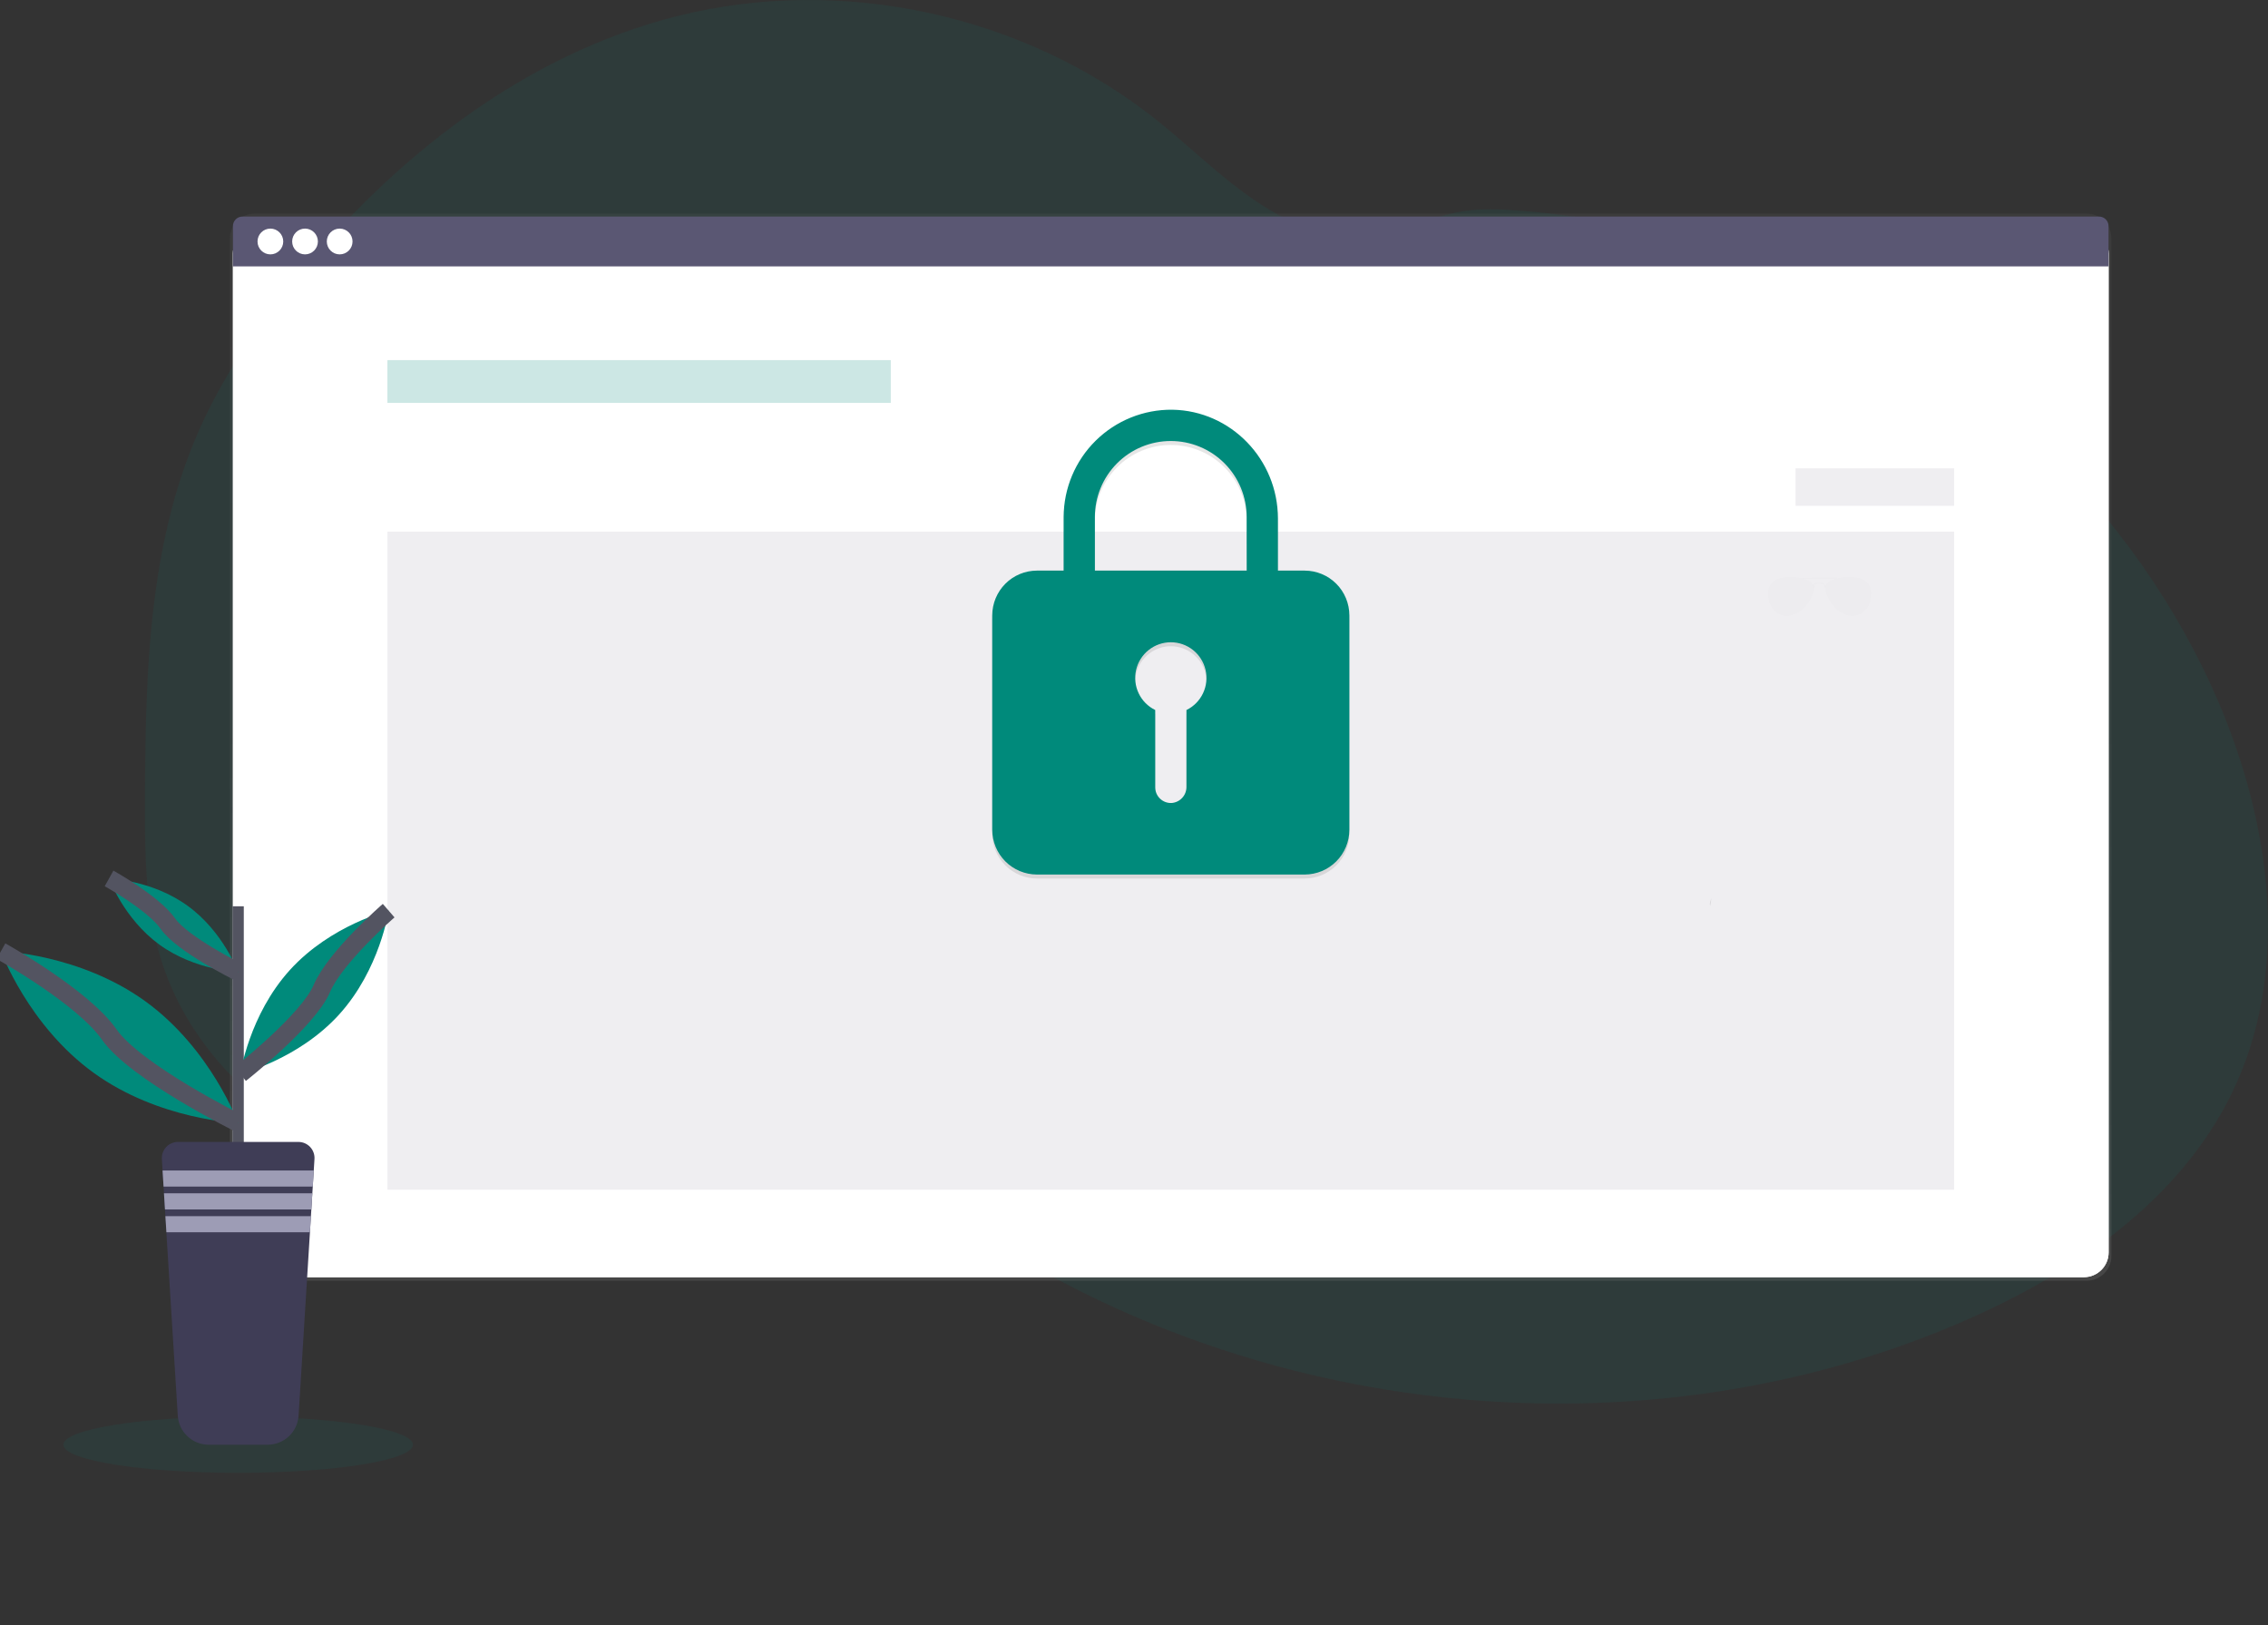 <svg width="254" height="182" viewBox="0 0 254 182" fill="none" xmlns="http://www.w3.org/2000/svg">
<rect x="0" y="0" width="254" height="182" fill="#333333" stroke="none"/>
<g clip-path="url(#clip0)">
<path opacity="0.1" d="M249.978 122.357C244.087 134.524 232.125 142.659 219.728 148.024C203.039 155.25 184.66 158.115 166.534 156.903C163.358 156.692 160.191 156.354 157.034 155.889C146.068 154.287 135.377 151.171 125.267 146.628C122.349 145.313 119.491 143.876 116.691 142.32C112.015 139.725 107.534 136.791 103.286 133.543C102.217 132.726 101.163 131.888 100.124 131.03C99.403 130.435 98.689 129.827 97.964 129.236C96.434 127.991 94.86 126.808 93.104 125.922C92.574 125.655 92.031 125.415 91.477 125.203C85.916 123.085 79.504 123.885 73.714 125.536C69.311 126.792 65.018 128.513 60.619 129.74C58.663 130.303 56.669 130.727 54.653 131.01C50.151 131.58 45.58 131.179 41.247 129.831L40.877 129.716C40.256 129.521 39.641 129.307 39.03 129.074L38.66 128.932C38.069 128.704 37.49 128.46 36.924 128.198L36.553 128.029C35.962 127.754 35.383 127.463 34.817 127.157C34.613 127.05 34.411 126.935 34.212 126.826C30.991 125.025 28.063 122.742 25.529 120.058C25.456 119.984 25.387 119.909 25.308 119.836C24.955 119.454 24.609 119.065 24.274 118.668C24.15 118.522 24.026 118.375 23.904 118.224C23.506 117.739 23.123 117.242 22.753 116.735C22.698 116.661 22.645 116.586 22.591 116.513C21.077 114.416 19.822 112.143 18.853 109.745C18.822 109.671 18.793 109.596 18.767 109.523C18.471 108.761 18.201 107.986 17.957 107.199C17.858 106.87 17.762 106.533 17.678 106.204C17.649 106.107 17.623 106.007 17.598 105.909C16.374 101.085 16.235 96.071 16.235 91.085C16.235 90.504 16.235 89.923 16.235 89.343C16.27 81.279 16.394 73.077 17.583 65.123C17.583 65.068 17.598 65.012 17.607 64.959C18.005 62.281 18.546 59.627 19.228 57.008C19.942 54.259 20.854 51.566 21.957 48.95C24.691 42.513 28.667 36.655 33.081 31.225C44.201 17.563 58.783 6.093 75.852 1.8C94.244 -2.824 114.684 1.607 129.52 13.432C134.043 17.037 138.107 21.305 143.187 24.069C147.621 26.475 152.812 27.472 157.561 25.578C161.486 24.013 164.04 23.236 168.448 23.474C177.573 23.991 186.569 25.877 195.135 29.07C195.48 29.196 195.826 29.327 196.17 29.458C218.5 38.011 237.695 55.003 247.672 76.839C247.937 77.416 248.193 77.998 248.441 78.584C254.39 92.495 256.541 108.799 249.978 122.357Z" fill="#008A7B"/>
<path opacity="0.1" d="M26.673 164.926C37.484 164.926 46.247 163.516 46.247 161.778C46.247 160.04 37.484 158.63 26.673 158.63C15.863 158.63 7.1 160.04 7.1 161.778C7.1 163.516 15.863 164.926 26.673 164.926Z" fill="#008A7B"/>
<path d="M233.692 23.918H28.52C26.991 23.918 25.751 25.159 25.751 26.69V140.642C25.751 142.173 26.991 143.414 28.52 143.414H233.692C235.222 143.414 236.462 142.173 236.462 140.642V26.69C236.462 25.159 235.222 23.918 233.692 23.918Z" fill="url(#paint0_linear)"/>
<path d="M233.382 25.598H28.855C27.326 25.598 26.086 26.84 26.086 28.371V140.244C26.086 141.775 27.326 143.017 28.855 143.017H233.382C234.911 143.017 236.151 141.775 236.151 140.244V28.371C236.151 26.84 234.911 25.598 233.382 25.598Z" fill="white"/>
<path d="M233.382 25.598H28.855C27.326 25.598 26.086 26.84 26.086 28.371V140.244C26.086 141.775 27.326 143.017 28.855 143.017H233.382C234.911 143.017 236.151 141.775 236.151 140.244V28.371C236.151 26.84 234.911 25.598 233.382 25.598Z" fill="white"/>
<path opacity="0.04" d="M233.382 25.598H28.855C27.326 25.598 26.086 26.84 26.086 28.371V140.244C26.086 141.775 27.326 143.017 28.855 143.017H233.382C234.911 143.017 236.151 141.775 236.151 140.244V28.371C236.151 26.84 234.911 25.598 233.382 25.598Z" fill="white"/>
<path d="M235.085 24.251H27.152C26.869 24.251 26.598 24.363 26.398 24.564C26.198 24.764 26.086 25.035 26.086 25.319V29.831H236.142V25.319C236.142 25.037 236.031 24.767 235.833 24.567C235.635 24.367 235.366 24.253 235.085 24.251Z" fill="#5A5773"/>
<path d="M30.281 28.484C31.077 28.484 31.722 27.838 31.722 27.041C31.722 26.244 31.077 25.598 30.281 25.598C29.485 25.598 28.84 26.244 28.84 27.041C28.84 27.838 29.485 28.484 30.281 28.484Z" fill="white"/>
<path d="M34.161 28.484C34.957 28.484 35.602 27.838 35.602 27.041C35.602 26.244 34.957 25.598 34.161 25.598C33.365 25.598 32.72 26.244 32.72 27.041C32.72 27.838 33.365 28.484 34.161 28.484Z" fill="white"/>
<path d="M38.041 28.484C38.837 28.484 39.482 27.838 39.482 27.041C39.482 26.244 38.837 25.598 38.041 25.598C37.245 25.598 36.6 26.244 36.6 27.041C36.6 27.838 37.245 28.484 38.041 28.484Z" fill="white"/>
<path opacity="0.2" d="M99.76 40.326H43.387V45.117H99.76V40.326Z" fill="#008A7B"/>
<path opacity="0.1" d="M218.85 59.534H43.387V133.221H218.85V59.534Z" fill="#5A5773"/>
<path opacity="0.1" d="M146.123 64.34H143.118V58.497C143.118 51.905 137.868 46.424 131.283 46.324C129.695 46.307 128.119 46.605 126.647 47.201C125.174 47.797 123.834 48.678 122.704 49.795C121.573 50.911 120.675 52.241 120.06 53.706C119.445 55.172 119.126 56.745 119.121 58.335V64.34H116.123C114.799 64.344 113.529 64.872 112.592 65.81C111.656 66.748 111.128 68.019 111.123 69.345V93.367C111.128 94.694 111.656 95.965 112.592 96.902C113.529 97.84 114.799 98.369 116.123 98.373H146.123C147.447 98.369 148.716 97.84 149.653 96.902C150.589 95.964 151.117 94.694 151.12 93.367V69.345C151.117 68.019 150.589 66.748 149.653 65.81C148.716 64.873 147.447 64.344 146.123 64.34ZM132.875 79.956V88.559C132.877 89.015 132.707 89.455 132.398 89.789C132.09 90.124 131.665 90.329 131.212 90.362C130.975 90.373 130.738 90.336 130.516 90.253C130.294 90.17 130.091 90.042 129.919 89.878C129.747 89.714 129.611 89.517 129.517 89.299C129.424 89.081 129.376 88.846 129.376 88.608V79.951C128.565 79.555 127.911 78.896 127.523 78.08C127.134 77.265 127.033 76.341 127.236 75.461C127.439 74.581 127.934 73.795 128.641 73.233C129.347 72.671 130.223 72.364 131.125 72.364C132.028 72.364 132.903 72.671 133.61 73.233C134.316 73.795 134.811 74.581 135.014 75.461C135.217 76.341 135.116 77.265 134.727 78.08C134.339 78.896 133.686 79.555 132.875 79.951V79.956ZM139.624 64.34H122.62V58.335C122.62 56.079 123.515 53.914 125.109 52.319C126.703 50.723 128.865 49.827 131.118 49.827C133.372 49.827 135.534 50.723 137.128 52.319C138.722 53.914 139.617 56.079 139.617 58.335L139.624 64.34Z" fill="black"/>
<path d="M146.123 63.896H143.118V58.053C143.118 51.461 137.868 45.98 131.283 45.88C129.695 45.863 128.119 46.161 126.647 46.757C125.174 47.353 123.834 48.234 122.704 49.351C121.573 50.467 120.675 51.797 120.06 53.263C119.445 54.728 119.126 56.301 119.121 57.891V63.896H116.123C114.799 63.9 113.529 64.428 112.592 65.366C111.656 66.304 111.128 67.575 111.123 68.901V92.923C111.128 94.25 111.656 95.52 112.592 96.458C113.529 97.396 114.799 97.925 116.123 97.929H146.123C147.447 97.925 148.716 97.396 149.653 96.458C150.589 95.52 151.117 94.249 151.12 92.923V68.901C151.117 67.575 150.589 66.304 149.653 65.366C148.716 64.428 147.447 63.9 146.123 63.896ZM132.875 79.512V88.115C132.877 88.571 132.707 89.011 132.398 89.345C132.09 89.68 131.665 89.885 131.212 89.918C130.975 89.929 130.738 89.892 130.516 89.809C130.294 89.726 130.091 89.598 129.919 89.434C129.747 89.27 129.611 89.073 129.517 88.855C129.424 88.637 129.376 88.402 129.376 88.164V79.507C128.565 79.111 127.911 78.452 127.523 77.636C127.134 76.821 127.033 75.897 127.236 75.017C127.439 74.137 127.934 73.352 128.641 72.789C129.347 72.227 130.223 71.92 131.125 71.92C132.028 71.92 132.903 72.227 133.61 72.789C134.316 73.352 134.811 74.137 135.014 75.017C135.217 75.897 135.116 76.821 134.727 77.636C134.339 78.452 133.686 79.111 132.875 79.507V79.512ZM139.624 63.896H122.62V57.891C122.62 55.635 123.515 53.471 125.109 51.875C126.703 50.279 128.865 49.383 131.118 49.383C133.372 49.383 135.534 50.279 137.128 51.875C138.722 53.471 139.617 55.635 139.617 57.891L139.624 63.896Z" fill="#008A7B"/>
<path opacity="0.1" d="M218.85 52.442H201.09V56.639H218.85V52.442Z" fill="#5A5773"/>
<path opacity="0.1" d="M191.658 100.568C191.642 100.867 191.599 101.164 191.532 101.456C191.532 101.374 191.532 101.327 191.514 101.321C191.447 101.303 191.527 100.963 191.658 100.568Z" fill="black"/>
<g opacity="0.1">
<path opacity="0.1" d="M198.006 66.362C198.019 65.993 198.15 65.639 198.382 65.352C198.613 65.065 198.931 64.861 199.288 64.77C200.276 64.528 201.314 64.575 202.276 64.906C204.381 65.603 202.01 68.111 202.01 68.111C202.01 68.111 200.434 69.665 198.964 68.579C198.53 68.251 198.226 67.779 198.106 67.248C198.034 66.958 198 66.66 198.006 66.362Z" fill="black"/>
<path opacity="0.1" d="M209.573 66.362C209.56 65.993 209.428 65.638 209.197 65.352C208.965 65.064 208.647 64.861 208.29 64.77C207.302 64.529 206.265 64.576 205.303 64.906C203.199 65.603 205.569 68.111 205.569 68.111C205.569 68.111 207.143 69.665 208.615 68.579C209.05 68.251 209.354 67.779 209.474 67.248C209.545 66.958 209.579 66.66 209.573 66.362Z" fill="black"/>
<path opacity="0.1" d="M201.879 64.701V64.806H205.722V64.681L201.879 64.701Z" fill="black"/>
<path opacity="0.1" d="M203.106 65.814H203.227V65.461C203.227 65.461 203.618 65.156 204.265 65.461V65.776H204.487V65.569H204.378C204.378 65.569 204.423 65.141 203.7 65.21C203.7 65.21 203.119 65.154 203.132 65.523H202.999L203.106 65.814Z" fill="black"/>
</g>
<path d="M27.303 101.485H26.044V129.876H27.303V101.485Z" fill="#535461"/>
<path d="M35.219 129.789L35.139 131.068L35.028 132.872L34.981 133.625L34.87 135.432L34.822 136.184L34.711 137.989L33.44 158.515C33.386 159.398 32.998 160.228 32.353 160.834C31.71 161.44 30.859 161.778 29.975 161.778H23.372C22.488 161.778 21.638 161.44 20.994 160.834C20.351 160.228 19.962 159.398 19.909 158.515L18.631 137.989L18.521 136.184L18.474 135.432L18.365 133.62L18.319 132.868L18.208 131.063L18.128 129.785C18.113 129.539 18.148 129.293 18.232 129.062C18.315 128.831 18.445 128.619 18.613 128.44C18.782 128.261 18.985 128.118 19.21 128.021C19.436 127.924 19.678 127.873 19.924 127.873H33.425C33.671 127.873 33.914 127.924 34.14 128.021C34.365 128.119 34.569 128.262 34.737 128.442C34.905 128.621 35.035 128.834 35.117 129.065C35.2 129.297 35.235 129.543 35.219 129.789Z" fill="#3F3D56"/>
<path d="M35.139 131.068L35.028 132.872H18.317L18.206 131.068H35.139Z" fill="#9D9CB5"/>
<path d="M34.981 133.625L34.87 135.432H18.476L18.363 133.625H34.981Z" fill="#9D9CB5"/>
<path d="M34.822 136.184L34.711 137.989H18.636L18.523 136.184H34.822Z" fill="#9D9CB5"/>
<path d="M16.283 112.127C23.618 117.438 26.673 125.749 26.673 125.749C26.673 125.749 17.833 125.445 10.488 120.133C3.142 114.821 0.098 106.511 0.098 106.511C0.098 106.511 8.947 106.815 16.283 112.127Z" fill="#008A7B"/>
<path d="M0.109 106.511C0.109 106.511 9.284 111.616 12.226 115.834C15.168 120.051 26.673 125.751 26.673 125.751" stroke="#535461" stroke-width="2" stroke-miterlimit="10"/>
<path d="M21.017 101.434C25.008 104.32 26.673 108.848 26.673 108.848C26.673 108.848 21.862 108.684 17.869 105.791C13.876 102.899 12.215 98.377 12.215 98.377C12.215 98.377 17.026 98.531 21.017 101.434Z" fill="#008A7B"/>
<path d="M12.215 98.366C12.215 98.366 17.208 101.141 18.809 103.438C20.41 105.736 26.673 108.837 26.673 108.837" stroke="#535461" stroke-width="2" stroke-miterlimit="10"/>
<path d="M32.476 108.608C27.888 113.654 26.919 120.246 26.919 120.246C26.919 120.246 33.385 118.659 37.97 113.614C42.555 108.568 43.527 101.973 43.527 101.973C43.527 101.973 37.061 103.56 32.476 108.608Z" fill="#008A7B"/>
<path d="M43.527 101.973C43.527 101.973 37.553 107.145 36.035 110.71C34.516 114.275 26.919 120.255 26.919 120.255" stroke="#535461" stroke-width="2" stroke-miterlimit="10"/>
</g>
<defs>
<linearGradient id="paint0_linear" x1="131.105" y1="143.414" x2="131.105" y2="23.918" gradientUnits="userSpaceOnUse">
<stop stop-color="#808080" stop-opacity="0.25"/>
<stop offset="0.54" stop-color="#808080" stop-opacity="0.12"/>
<stop offset="1" stop-color="#808080" stop-opacity="0.1"/>
</linearGradient>
<clipPath id="clip0">
<rect width="254" height="182" fill="white"/>
</clipPath>
</defs>
</svg>
